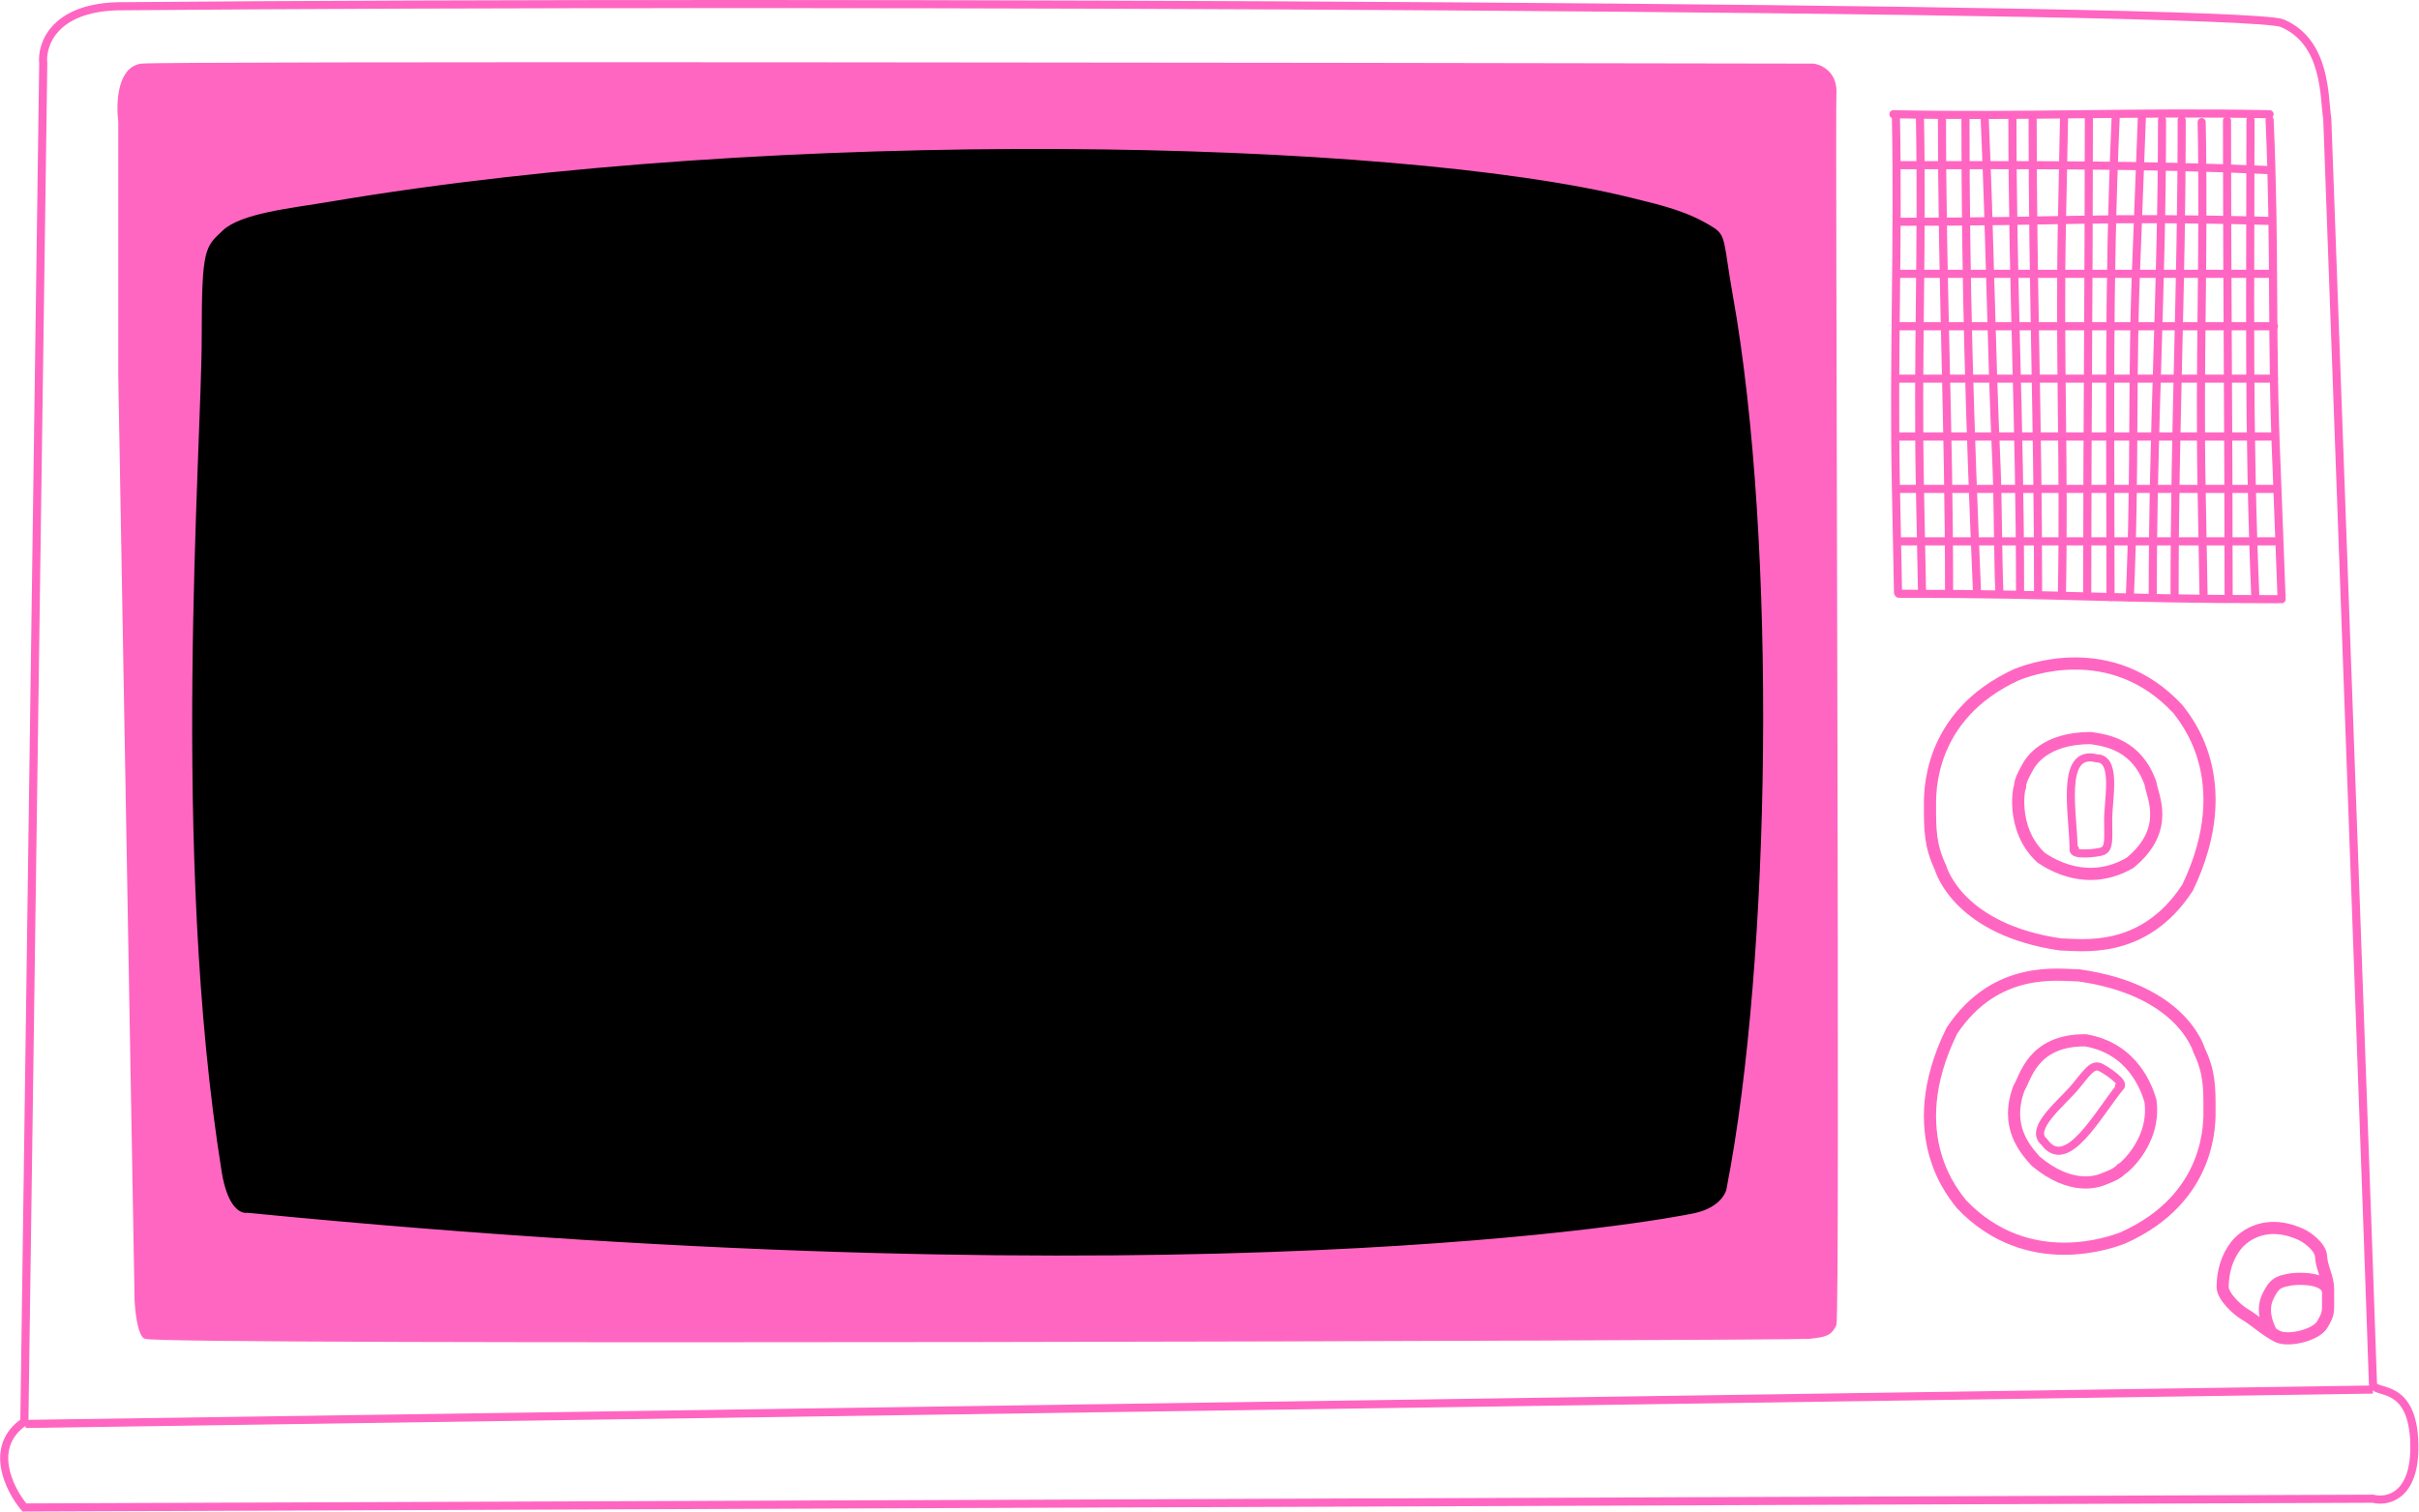 <svg width="2984" height="1866" viewBox="0 0 2984 1866" fill="none" xmlns="http://www.w3.org/2000/svg">
<path d="M30.061 1754.25C-15.007 1784.97 11.283 1837.55 30.061 1860L2927.19 1849.22C2944.71 1853.71 2979.47 1846.66 2978.27 1782.54C2976.76 1702.39 2927.19 1721.92 2927.19 1707.1C2927.19 1695.25 2889.63 661.76 2870.85 146.496C2866.6 121.8 2870.85 52.241 2815.27 28.625C2768.65 8.818 1020.81 0.112 144.985 7.745C65.665 9.901 50.842 55.792 53.346 78.468L30.061 1754.25Z" stroke="#FF66C2" stroke-width="10"/>
<path d="M150.895 149.921V463.828L171.031 1604.89C171.568 1616.09 174.092 1640.18 179.891 1646.9C187.14 1655.3 2210.42 1649.19 2232.17 1646.9C2253.92 1644.61 2255.53 1642.31 2260.36 1633.91C2265.19 1625.51 2258.75 142.283 2260.36 114.788C2261.65 92.791 2245.33 84.746 2237 83.473C1560.43 82.2 200.833 80.418 175.058 83.473C149.284 86.528 148.21 129.045 150.895 149.921Z" fill="#FF66C2" stroke="#FF66C2" stroke-width="10"/>
<path d="M272.025 280.168C247.654 302.439 243.837 306.43 243.837 415.05C243.837 554.848 204.968 1050.51 268.499 1446.49C275.924 1492.77 293.692 1502.6 305.095 1501.44C1472.18 1615.5 2053.73 1510.48 2092.71 1501.44C2123.9 1494.2 2133.82 1475.24 2134.88 1466.66C2189.61 1186.79 2197.53 670.746 2142.26 362.321C2131.15 300.37 2134.88 288.294 2116.58 276.644C2084.04 255.927 2052.35 248.778 2013.16 239.086C1716.33 165.694 958.808 150.207 406.131 243.955C358.978 251.953 296.397 257.897 272.025 280.168Z" fill="#000000" stroke="#FF66C2" stroke-width="10"/>
<path d="M2335.61 140.935C2496.38 144.159 2639.13 137.714 2799.7 140.935" stroke="#FF66C2" stroke-width="10" stroke-linecap="round" stroke-linejoin="round"/>
<path d="M2340.33 467.208C2552.31 467.208 2593.39 467.208 2805.09 467.208" stroke="#FF66C2" stroke-width="10" stroke-linecap="round" stroke-linejoin="round"/>
<path d="M2340.33 273.652C2552.5 273.652 2587.53 267.159 2799.03 272.547" stroke="#FF66C2" stroke-width="10" stroke-linecap="round" stroke-linejoin="round"/>
<path d="M2340.33 203.813C2504.01 203.813 2639.93 202.778 2800.37 209.906" stroke="#FF66C2" stroke-width="10" stroke-linecap="round" stroke-linejoin="round"/>
<path d="M2341.67 337.883C2553.65 337.883 2588 337.883 2799.7 337.883" stroke="#FF66C2" stroke-width="10" stroke-linecap="round" stroke-linejoin="round"/>
<path d="M2340.33 402.546C2552.5 402.546 2593.05 402.546 2805.09 402.546" stroke="#FF66C2" stroke-width="10" stroke-linecap="round" stroke-linejoin="round"/>
<path d="M2341.67 667.931C2553.65 667.931 2594.73 667.93 2806.44 667.93" stroke="#FF66C2" stroke-width="10" stroke-linecap="round" stroke-linejoin="round"/>
<path d="M2342.35 732.593C2554.33 732.593 2598.77 739.328 2810.48 739.328" stroke="#FF66C2" stroke-width="10" stroke-linecap="round" stroke-linejoin="round"/>
<path d="M2343.02 538.606C2555 538.606 2589.35 538.606 2801.05 538.606" stroke="#FF66C2" stroke-width="10" stroke-linecap="round" stroke-linejoin="round"/>
<path d="M2341.67 603.268C2553.84 603.268 2594.4 603.268 2806.44 603.268" stroke="#FF66C2" stroke-width="10" stroke-linecap="round" stroke-linejoin="round"/>
<path d="M2368.35 143.896C2371.57 304.665 2365.13 440.393 2368.35 600.961C2369.03 634.947 2370.31 698.634 2370.99 732.62" stroke="#FF66C2" stroke-width="10" stroke-linecap="round" stroke-linejoin="round"/>
<path d="M2338.71 142.549C2341.94 303.317 2335.49 439.046 2338.71 599.614C2339.4 633.6 2340.67 697.287 2341.36 731.273" stroke="#FF66C2" stroke-width="10" stroke-linecap="round" stroke-linejoin="round"/>
<path d="M2395.56 143.223C2395.56 355.203 2404.32 518.87 2404.32 730.572" stroke="#FF66C2" stroke-width="10" stroke-linecap="round" stroke-linejoin="round"/>
<path d="M2424.52 142.549C2424.52 354.717 2429.91 521.093 2438.81 731.313" stroke="#FF66C2" stroke-width="10" stroke-linecap="round" stroke-linejoin="round"/>
<path d="M2448.1 142.549C2455.23 303.191 2455.8 416.664 2462.93 577.106C2464.44 611.065 2464.78 695.265 2466.28 729.225" stroke="#FF66C2" stroke-width="10" stroke-linecap="round" stroke-linejoin="round"/>
<path d="M2482.45 145.244C2482.45 357.223 2491.88 518.196 2491.88 729.899" stroke="#FF66C2" stroke-width="10" stroke-linecap="round" stroke-linejoin="round"/>
<path d="M2507.37 145.244C2507.37 357.411 2514.11 517.859 2514.11 729.899" stroke="#FF66C2" stroke-width="10" stroke-linecap="round" stroke-linejoin="round"/>
<path d="M2543.48 734.613C2546.7 573.845 2540.26 438.117 2543.48 277.549C2544.16 243.563 2545.44 179.876 2546.12 145.889" stroke="#FF66C2" stroke-width="10" stroke-linecap="round" stroke-linejoin="round"/>
<path d="M2574.73 729.898C2574.73 517.919 2576.75 358.293 2576.75 146.591" stroke="#FF66C2" stroke-width="10" stroke-linecap="round" stroke-linejoin="round"/>
<path d="M2603.47 736.634C2603.47 524.709 2600.52 356.571 2609.75 146.591" stroke="#FF66C2" stroke-width="10" stroke-linecap="round" stroke-linejoin="round"/>
<path d="M2627.27 737.308C2634.4 576.665 2628.89 465.994 2636.02 305.552C2637.53 271.592 2640.59 179.876 2642.1 145.917" stroke="#FF66C2" stroke-width="10" stroke-linecap="round" stroke-linejoin="round"/>
<path d="M2655.56 735.961C2655.56 523.981 2667.01 359.64 2667.01 147.938" stroke="#FF66C2" stroke-width="10" stroke-linecap="round" stroke-linejoin="round"/>
<path d="M2682.5 733.94C2682.5 521.772 2691.26 359.977 2691.26 147.938" stroke="#FF66C2" stroke-width="10" stroke-linecap="round" stroke-linejoin="round"/>
<path d="M2715.91 150.632C2719.14 311.4 2712.69 447.129 2715.91 607.696C2716.59 641.683 2717.52 698.606 2718.2 732.593" stroke="#FF66C2" stroke-width="10" stroke-linecap="round" stroke-linejoin="round"/>
<path d="M2747.16 148.611C2747.16 360.591 2749.18 526.953 2749.18 738.655" stroke="#FF66C2" stroke-width="10" stroke-linecap="round" stroke-linejoin="round"/>
<path d="M2776.13 147.938C2776.13 360.105 2773.28 528.435 2782.19 738.655" stroke="#FF66C2" stroke-width="10" stroke-linecap="round" stroke-linejoin="round"/>
<path d="M2799.7 147.938C2806.84 308.58 2801.33 419.252 2808.46 579.693C2809.96 613.653 2813.02 705.369 2814.53 739.328" stroke="#FF66C2" stroke-width="10" stroke-linecap="round" stroke-linejoin="round"/>
<path d="M2500.93 947.187C2496.95 954.729 2491.97 962.581 2491.8 971.267C2491.8 965.666 2478.3 1021.98 2518.14 1058.46C2530.53 1066.72 2575.4 1094.83 2627.56 1064.59C2678.46 1022.76 2654.47 981.295 2652.86 966.852C2636.1 919.237 2599.3 913.688 2579.43 910.691L2579.17 910.652C2521.52 910.652 2504.4 940.601 2500.93 947.187Z" stroke="#FF66C2" stroke-width="15" stroke-linecap="round" stroke-linejoin="round"/>
<path d="M2586.85 935.801C2539.85 923.266 2557.95 1005.86 2557.95 1049.03" stroke="#FF66C2" stroke-width="10" stroke-linecap="round" stroke-linejoin="round"/>
<path d="M2588.93 935.868C2610.97 939.248 2600.56 986.955 2600.56 1011.59C2600.56 1034.58 2602.4 1046.11 2594 1050.13C2588.47 1052.77 2552.19 1056.21 2559.54 1047.42" stroke="#FF66C2" stroke-width="10" stroke-linecap="round" stroke-linejoin="round"/>
<path d="M2594.68 1454.87C2602.56 1451.63 2611.42 1448.79 2617.12 1442.23C2613.53 1446.53 2659.96 1411.94 2652.74 1358.41C2648.52 1344.12 2632.07 1293.79 2572.65 1283.6C2506.77 1283.12 2498.63 1330.33 2490.61 1342.44C2472.98 1389.75 2497.68 1417.58 2511.02 1432.61L2511.2 1432.81C2555.46 1469.74 2587.79 1457.7 2594.68 1454.87Z" stroke="#FF66C2" stroke-width="15" stroke-linecap="round" stroke-linejoin="round"/>
<path d="M2521.4 1408.57C2549.47 1448.31 2588.48 1373.29 2616.13 1340.15" stroke="#FF66C2" stroke-width="10" stroke-linecap="round" stroke-linejoin="round"/>
<path d="M2519.85 1407.19C2505.09 1390.48 2543.65 1360.51 2559.43 1341.59C2574.15 1323.94 2580.13 1313.91 2589.15 1316.2C2595.1 1317.72 2625.15 1338.31 2613.88 1340.36" stroke="#FF66C2" stroke-width="10" stroke-linecap="round" stroke-linejoin="round"/>
<path d="M2487.71 832.352L2487.68 832.362C2376.8 883.256 2380.76 980.806 2380.76 995.664C2380.76 1022.1 2380.76 1043.17 2393.49 1069.95C2395.08 1075.37 2417.7 1147.24 2541.73 1165.31C2564.7 1165.31 2643.99 1179.67 2698.65 1095C2762.73 960.871 2693.29 884.742 2686.83 875.21C2604.46 786.301 2499.67 827.631 2487.71 832.352Z" stroke="#FF66C2" stroke-width="15" stroke-linecap="round" stroke-linejoin="round"/>
<path d="M2618.64 1527.42L2618.67 1527.41C2729.55 1477.89 2725.59 1382.99 2725.59 1368.54C2725.59 1342.81 2725.59 1322.32 2712.86 1296.27C2711.27 1290.99 2688.64 1221.08 2564.62 1203.5C2541.64 1203.5 2462.36 1189.53 2407.7 1271.9C2343.62 1402.38 2413.06 1476.45 2419.52 1485.72C2501.89 1572.22 2606.67 1532.01 2618.64 1527.42Z" stroke="#FF66C2" stroke-width="15" stroke-linecap="round" stroke-linejoin="round"/>
<path d="M2758.41 1536.64C2746.76 1551.62 2742 1569.16 2741.77 1587.87C2741.77 1599.31 2759.43 1615.95 2768.57 1621.33C2782.75 1629.66 2794.31 1641.38 2809.56 1649C2823 1655.72 2857.5 1647.16 2864.74 1634.14C2869.1 1626.27 2871.84 1622.62 2871.84 1612.58V1591.02C2871.84 1575.68 2863.99 1564.91 2863.16 1550.04C2862.54 1538.79 2846.71 1526.78 2837.94 1522.89C2789.67 1501.43 2763.05 1530.68 2758.41 1536.64Z" stroke="#FF66C2" stroke-width="15" stroke-linecap="round" stroke-linejoin="round"/>
<path d="M2801.12 1642.89C2786.97 1614.6 2797.38 1599.79 2801.12 1593.05C2807.48 1581.6 2815.15 1581.03 2822.26 1579.29C2832.1 1576.88 2862.41 1576.21 2869.82 1588.33" stroke="#FF66C2" stroke-width="15" stroke-linecap="round" stroke-linejoin="round"/>
<path d="M31.446 1756.94L2927.1 1714.51" stroke="#FF66C2" stroke-width="10"/>
</svg>
